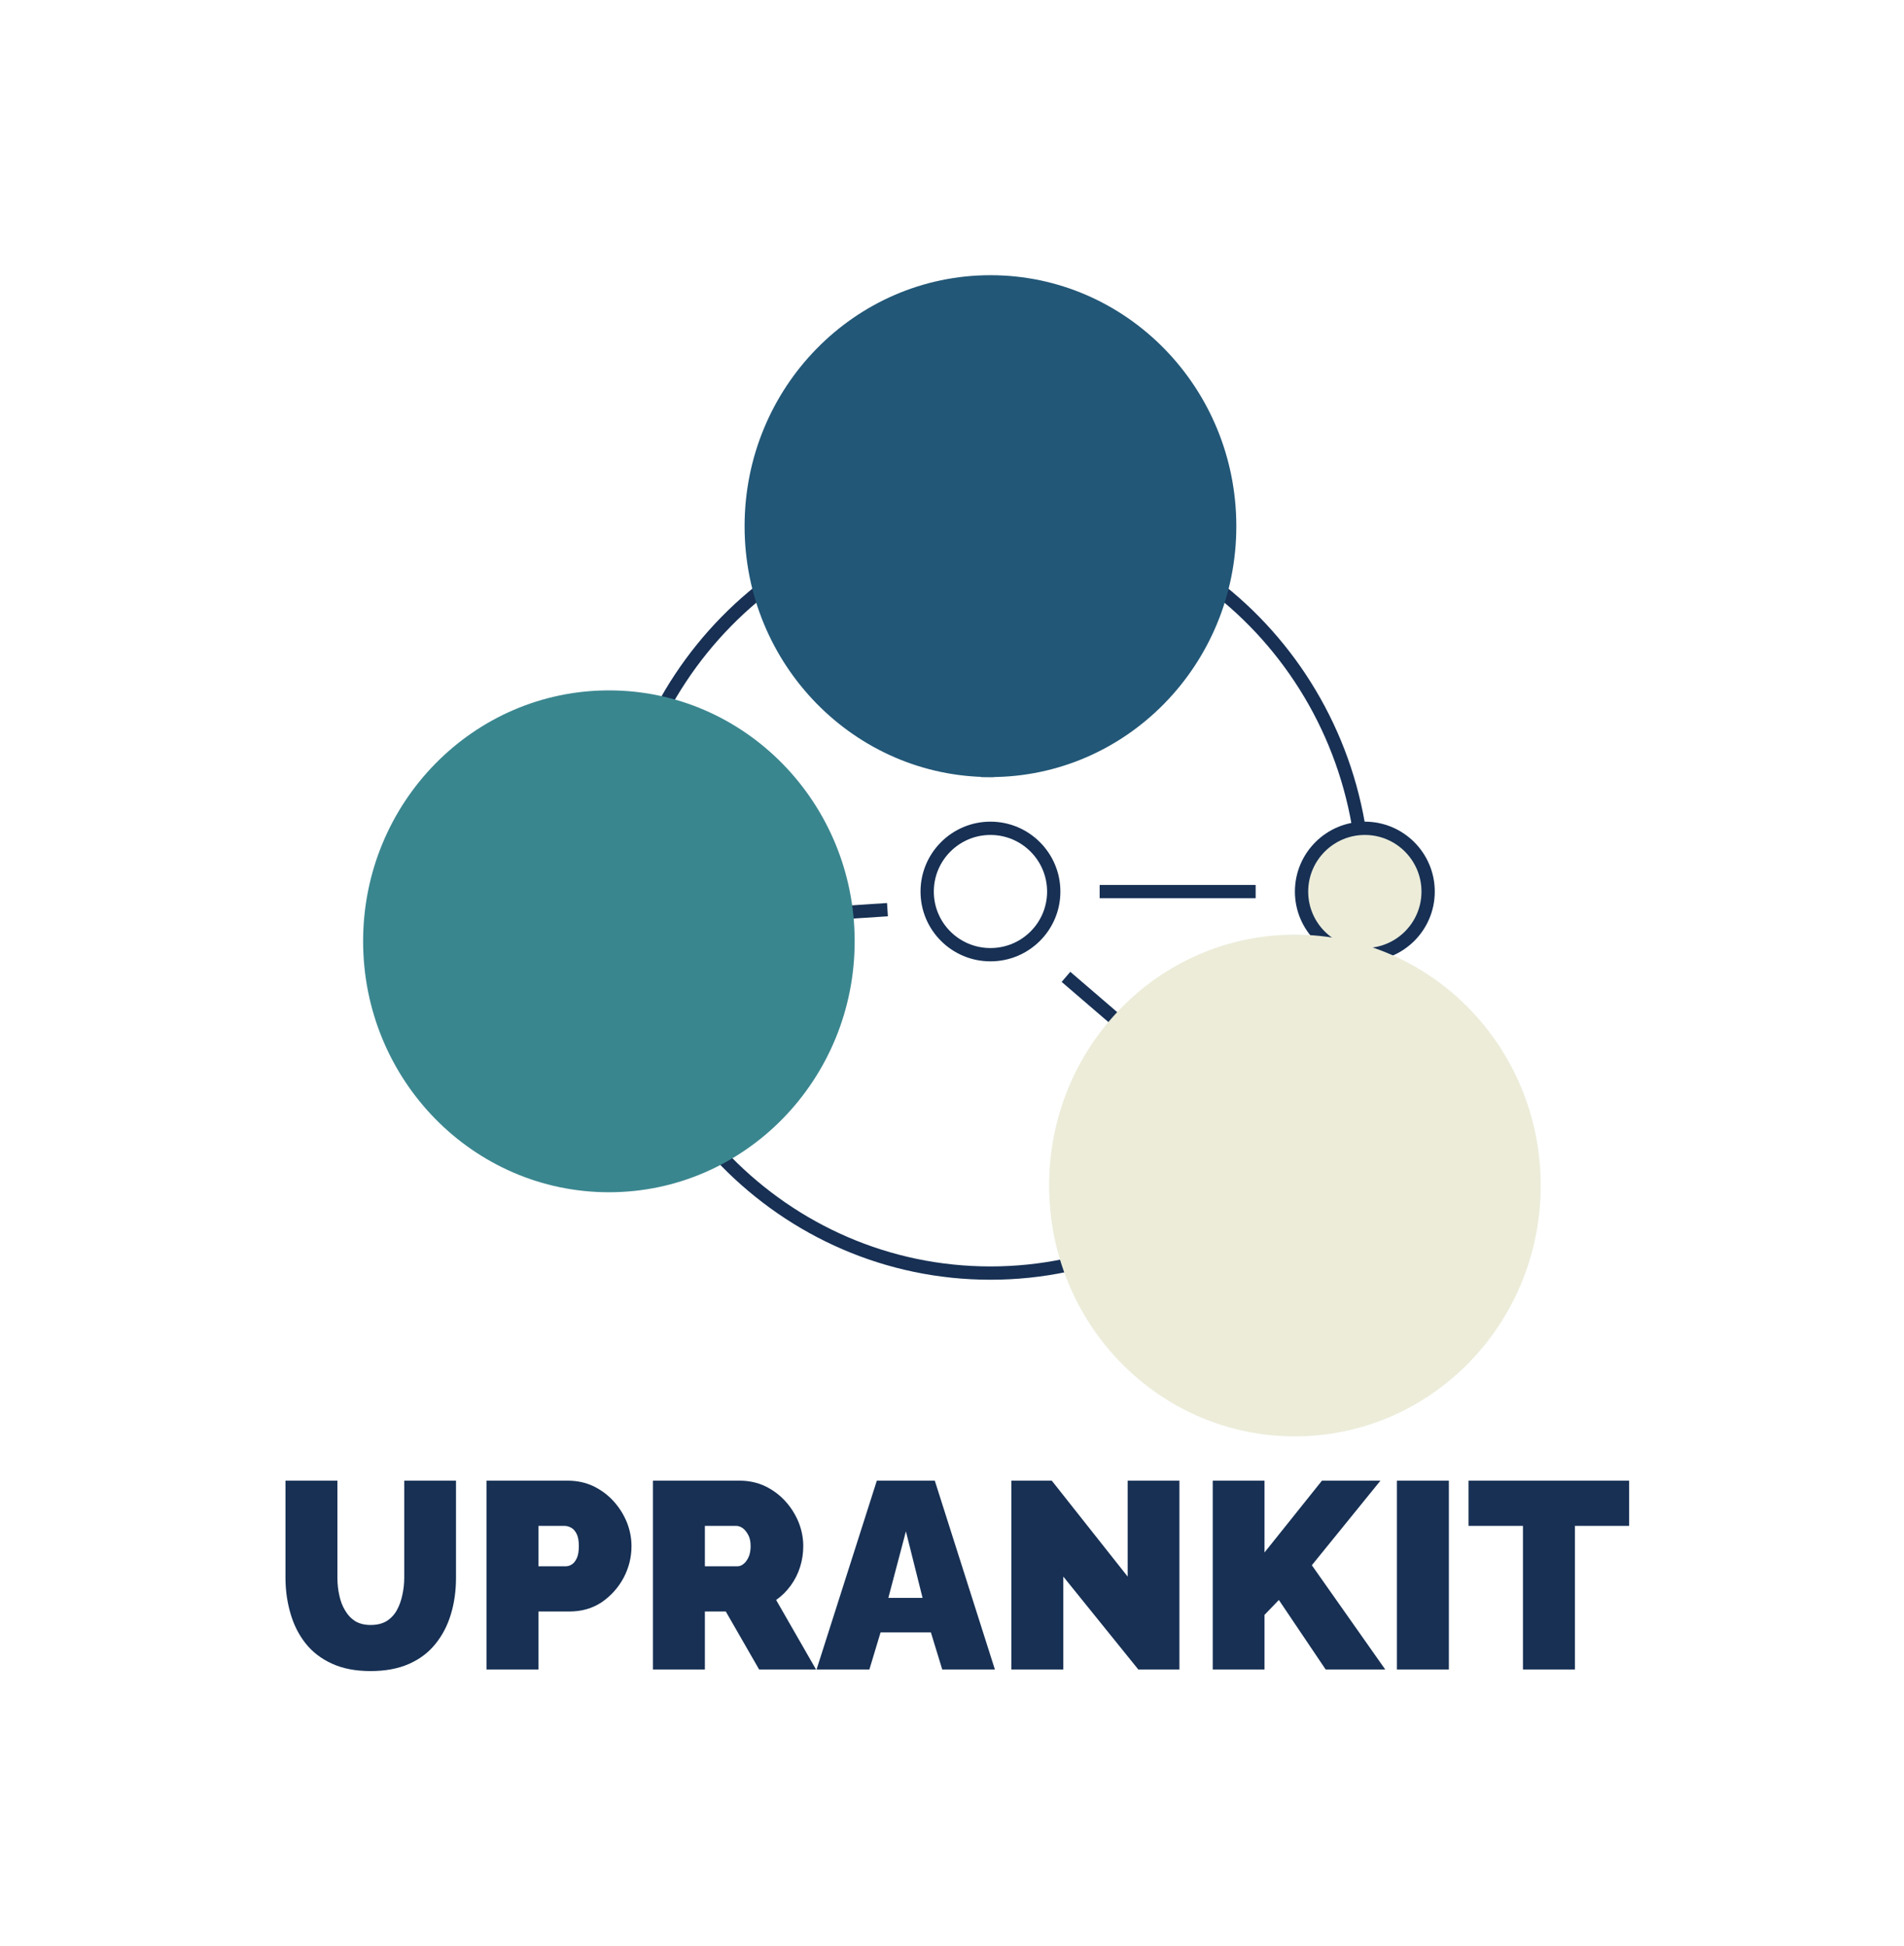 <svg xmlns="http://www.w3.org/2000/svg" version="1.1" xmlns:xlink="http://www.w3.org/1999/xlink" xmlns:svgjs="http://svgjs.dev/svgjs" viewBox="0 0 9.205 9.408"><g transform="matrix(0.857,0,0,0.857,1.315,7.158)"><g transform="matrix(1,0,0,1,0,0)" clip-path="url(#SvgjsClipPath18526)"><g clip-path="url(#a35b079b5-b301-4a28-b9a7-22f5eb232035dc83a03c-cc2c-4709-98f5-b5e070b51c52)"><path d=" M 4.053 -1.171 C 5.217 -1.171 6.161 -2.135 6.161 -3.323 C 6.161 -4.512 5.217 -5.476 4.053 -5.476 C 2.888 -5.476 1.944 -4.512 1.944 -3.323 C 1.944 -2.135 2.888 -1.171 4.053 -1.171 Z" fill="none" transform="matrix(1,0,0,1,0,0)" fill-rule="nonzero" stroke-dasharray="none" stroke-miterlimit="10" stroke-linejoin="miter" stroke-linecap="butt" stroke-width="0.075" stroke="#173054"></path></g><g clip-path="url(#a35b079b5-b301-4a28-b9a7-22f5eb232035dc83a03c-cc2c-4709-98f5-b5e070b51c52)"><path d=" M 4.053 -2.967 C 4.25 -2.967 4.41 -3.126 4.41 -3.323 C 4.41 -3.52 4.25 -3.68 4.053 -3.68 C 3.856 -3.68 3.696 -3.52 3.696 -3.323 C 3.696 -3.126 3.856 -2.967 4.053 -2.967 Z" fill="none" transform="matrix(1,0,0,1,0,0)" fill-rule="nonzero" stroke-dasharray="none" stroke-miterlimit="10" stroke-linejoin="miter" stroke-linecap="butt" stroke-width="0.075" stroke="#173054"></path></g><g clip-path="url(#SvgjsClipPath18524dc83a03c-cc2c-4709-98f5-b5e070b51c52)"><path d=" M 4.479 -2.842 L 5.147 -2.268" fill="none" transform="matrix(1,0,0,1,0,0)" fill-rule="nonzero" stroke-dasharray="none" stroke-miterlimit="10" stroke-linejoin="miter" stroke-linecap="butt" stroke-width="0.075" stroke="#173054"></path></g><g clip-path="url(#SvgjsClipPath18524dc83a03c-cc2c-4709-98f5-b5e070b51c52)"><path d=" M 4.669 -3.323 L 5.549 -3.323" fill="none" transform="matrix(1,0,0,1,0,0)" fill-rule="nonzero" stroke-dasharray="none" stroke-miterlimit="10" stroke-linejoin="miter" stroke-linecap="butt" stroke-width="0.075" stroke="#173054"></path></g><g clip-path="url(#SvgjsClipPath18524dc83a03c-cc2c-4709-98f5-b5e070b51c52)"><path d=" M 4.036 -4.867 L 4.036 -3.969" fill="none" transform="matrix(1,0,0,1,0,0)" fill-rule="nonzero" stroke-dasharray="none" stroke-miterlimit="10" stroke-linejoin="miter" stroke-linecap="butt" stroke-width="0.075" stroke="#173054"></path></g><g clip-path="url(#SvgjsClipPath18524dc83a03c-cc2c-4709-98f5-b5e070b51c52)"><path d=" M 3.472 -3.221 L 2.594 -3.164" fill="none" transform="matrix(1,0,0,1,0,0)" fill-rule="nonzero" stroke-dasharray="none" stroke-miterlimit="10" stroke-linejoin="miter" stroke-linecap="butt" stroke-width="0.075" stroke="#173054"></path></g><g clip-path="url(#b35b079b5-b301-4a28-b9a7-22f5eb232035dc83a03c-cc2c-4709-98f5-b5e070b51c52)"><path d=" M 1.901 -2.724 C 2.098 -2.724 2.258 -2.883 2.258 -3.08 C 2.258 -3.277 2.098 -3.437 1.901 -3.437 C 1.704 -3.437 1.544 -3.277 1.544 -3.08 C 1.544 -2.883 1.704 -2.724 1.901 -2.724" fill="#ececd9" transform="matrix(1,0,0,1,0,0)" fill-rule="nonzero"></path></g><g clip-path="url(#b35b079b5-b301-4a28-b9a7-22f5eb232035dc83a03c-cc2c-4709-98f5-b5e070b51c52)"><path d=" M 1.901 -2.724 C 2.098 -2.724 2.258 -2.883 2.258 -3.08 C 2.258 -3.277 2.098 -3.437 1.901 -3.437 C 1.704 -3.437 1.544 -3.277 1.544 -3.08 C 1.544 -2.883 1.704 -2.724 1.901 -2.724 Z" fill="none" transform="matrix(1,0,0,1,0,0)" fill-rule="nonzero" stroke-dasharray="none" stroke-miterlimit="10" stroke-linejoin="miter" stroke-linecap="butt" stroke-width="0.075" stroke="#173054"></path></g><g clip-path="url(#b35b079b5-b301-4a28-b9a7-22f5eb232035dc83a03c-cc2c-4709-98f5-b5e070b51c52)"><path d=" M 5.658 -1.443 C 5.855 -1.442 6.015 -1.602 6.015 -1.799 C 6.015 -1.996 5.855 -2.156 5.658 -2.156 C 5.461 -2.156 5.301 -1.996 5.301 -1.799 C 5.301 -1.602 5.461 -1.442 5.658 -1.443" fill="#ececd9" transform="matrix(1,0,0,1,0,0)" fill-rule="nonzero"></path></g><g clip-path="url(#b35b079b5-b301-4a28-b9a7-22f5eb232035dc83a03c-cc2c-4709-98f5-b5e070b51c52)"><path d=" M 5.658 -1.443 C 5.855 -1.442 6.015 -1.602 6.015 -1.799 C 6.015 -1.996 5.855 -2.156 5.658 -2.156 C 5.461 -2.156 5.301 -1.996 5.301 -1.799 C 5.301 -1.602 5.461 -1.442 5.658 -1.443 Z" fill="none" transform="matrix(1,0,0,1,0,0)" fill-rule="nonzero" stroke-dasharray="none" stroke-miterlimit="10" stroke-linejoin="miter" stroke-linecap="butt" stroke-width="0.075" stroke="#173054"></path></g><g clip-path="url(#b35b079b5-b301-4a28-b9a7-22f5eb232035dc83a03c-cc2c-4709-98f5-b5e070b51c52)"><path d=" M 6.165 -2.967 C 6.362 -2.967 6.522 -3.126 6.522 -3.323 C 6.522 -3.52 6.362 -3.68 6.165 -3.68 C 5.968 -3.68 5.808 -3.52 5.808 -3.323 C 5.808 -3.126 5.968 -2.967 6.165 -2.967" fill="#ececd9" transform="matrix(1,0,0,1,0,0)" fill-rule="nonzero"></path></g><g clip-path="url(#b35b079b5-b301-4a28-b9a7-22f5eb232035dc83a03c-cc2c-4709-98f5-b5e070b51c52)"><path d=" M 6.165 -2.967 C 6.362 -2.967 6.522 -3.126 6.522 -3.323 C 6.522 -3.52 6.362 -3.68 6.165 -3.68 C 5.968 -3.68 5.808 -3.52 5.808 -3.323 C 5.808 -3.126 5.968 -2.967 6.165 -2.967 Z" fill="none" transform="matrix(1,0,0,1,0,0)" fill-rule="nonzero" stroke-dasharray="none" stroke-miterlimit="10" stroke-linejoin="miter" stroke-linecap="butt" stroke-width="0.075" stroke="#173054"></path></g><g clip-path="url(#b35b079b5-b301-4a28-b9a7-22f5eb232035dc83a03c-cc2c-4709-98f5-b5e070b51c52)"><path d=" M 4.059 -5.157 C 4.257 -5.157 4.416 -5.316 4.417 -5.513 C 4.416 -5.711 4.257 -5.87 4.059 -5.87 C 3.862 -5.87 3.703 -5.711 3.702 -5.513 C 3.703 -5.316 3.862 -5.157 4.059 -5.157" fill="#ececd9" transform="matrix(1,0,0,1,0,0)" fill-rule="nonzero"></path></g><g clip-path="url(#b35b079b5-b301-4a28-b9a7-22f5eb232035dc83a03c-cc2c-4709-98f5-b5e070b51c52)"><path d=" M 4.059 -5.157 C 4.257 -5.157 4.416 -5.316 4.417 -5.513 C 4.416 -5.711 4.257 -5.87 4.059 -5.87 C 3.862 -5.87 3.703 -5.711 3.702 -5.513 C 3.703 -5.316 3.862 -5.157 4.059 -5.157 Z" fill="none" transform="matrix(1,0,0,1,0,0)" fill-rule="nonzero" stroke-dasharray="none" stroke-miterlimit="10" stroke-linejoin="miter" stroke-linecap="butt" stroke-width="0.075" stroke="#173054"></path></g><g clip-path="url(#c35b079b5-b301-4a28-b9a7-22f5eb232035dc83a03c-cc2c-4709-98f5-b5e070b51c52)"><path d=" M 5.77 -3.08 C 5.004 -3.08 4.384 -2.447 4.384 -1.665 C 4.384 -0.883 5.004 -0.25 5.77 -0.25 C 6.536 -0.25 7.157 -0.883 7.157 -1.665 C 7.157 -2.447 6.536 -3.08 5.77 -3.08" fill="#ececd9" transform="matrix(1,0,0,1,0,0)" fill-rule="nonzero"></path></g><g clip-path="url(#d35b079b5-b301-4a28-b9a7-22f5eb232035dc83a03c-cc2c-4709-98f5-b5e070b51c52)"><path d=" M 1.901 -4.458 C 1.135 -4.458 0.514 -3.824 0.514 -3.043 C 0.514 -2.261 1.135 -1.627 1.901 -1.627 C 2.666 -1.627 3.287 -2.261 3.287 -3.043 C 3.287 -3.824 2.666 -4.458 1.901 -4.458" fill="#3a868f" transform="matrix(1,0,0,1,0,0)" fill-rule="nonzero"></path></g><g clip-path="url(#e35b079b5-b301-4a28-b9a7-22f5eb232035dc83a03c-cc2c-4709-98f5-b5e070b51c52)"><path d=" M 4.053 -6.8 C 3.287 -6.8 2.666 -6.166 2.666 -5.384 C 2.666 -4.603 3.287 -3.969 4.053 -3.969 C 4.819 -3.969 5.44 -4.603 5.44 -5.384 C 5.44 -6.166 4.819 -6.8 4.053 -6.8" fill="#225777" transform="matrix(1,0,0,1,0,0)" fill-rule="nonzero"></path></g></g><g><path d=" M 0.556 1.074 Q 0.429 1.074 0.338 1.032 Q 0.246 0.99 0.188 0.916 Q 0.131 0.843 0.104 0.748 Q 0.076 0.652 0.076 0.547 L 0.076 -2.220446049250313e-16 L 0.369 -2.220446049250313e-16 L 0.369 0.547 Q 0.369 0.6 0.38 0.648 Q 0.39 0.696 0.413 0.733 Q 0.435 0.771 0.47 0.793 Q 0.506 0.814 0.556 0.814 Q 0.609 0.814 0.645 0.793 Q 0.681 0.771 0.703 0.733 Q 0.725 0.694 0.735 0.646 Q 0.746 0.598 0.746 0.547 L 0.746 -2.220446049250313e-16 L 1.038 -2.220446049250313e-16 L 1.038 0.547 Q 1.038 0.658 1.009 0.754 Q 0.98 0.85 0.921 0.922 Q 0.863 0.994 0.772 1.034 Q 0.681 1.074 0.556 1.074 M 1.21 1.065 L 1.21 -2.220446049250313e-16 L 1.669 -2.220446049250313e-16 Q 1.747 -2.220446049250313e-16 1.813 0.031 Q 1.879 0.063 1.927 0.116 Q 1.975 0.169 2.002 0.235 Q 2.028 0.301 2.028 0.369 Q 2.028 0.463 1.984 0.547 Q 1.939 0.631 1.861 0.685 Q 1.782 0.738 1.677 0.738 L 1.503 0.738 L 1.503 1.065 L 1.21 1.065 M 1.503 0.483 L 1.657 0.483 Q 1.675 0.483 1.692 0.472 Q 1.708 0.462 1.72 0.436 Q 1.731 0.411 1.731 0.369 Q 1.731 0.324 1.718 0.299 Q 1.705 0.274 1.687 0.265 Q 1.668 0.255 1.65 0.255 L 1.503 0.255 L 1.503 0.483 M 2.149 1.065 L 2.149 -2.220446049250313e-16 L 2.638 -2.220446049250313e-16 Q 2.716 -2.220446049250313e-16 2.782 0.031 Q 2.848 0.063 2.896 0.116 Q 2.944 0.169 2.971 0.235 Q 2.997 0.301 2.997 0.369 Q 2.997 0.43 2.979 0.487 Q 2.961 0.544 2.926 0.592 Q 2.892 0.639 2.844 0.673 L 3.069 1.065 L 2.748 1.065 L 2.56 0.738 L 2.442 0.738 L 2.442 1.065 L 2.149 1.065 M 2.442 0.483 L 2.626 0.483 Q 2.644 0.483 2.661 0.469 Q 2.677 0.456 2.689 0.43 Q 2.7 0.405 2.7 0.369 Q 2.7 0.331 2.687 0.307 Q 2.674 0.282 2.656 0.268 Q 2.637 0.255 2.619 0.255 L 2.442 0.255 L 2.442 0.483 M 3.412 -2.220446049250313e-16 L 3.739 -2.220446049250313e-16 L 4.078 1.065 L 3.781 1.065 L 3.717 0.856 L 3.433 0.856 L 3.37 1.065 L 3.072 1.065 L 3.412 -2.220446049250313e-16 M 3.67 0.661 L 3.576 0.286 L 3.477 0.661 L 3.67 0.661 M 4.464 0.541 L 4.464 1.065 L 4.171 1.065 L 4.171 -2.220446049250313e-16 L 4.399 -2.220446049250313e-16 L 4.827 0.541 L 4.827 -2.220446049250313e-16 L 5.119 -2.220446049250313e-16 L 5.119 1.065 L 4.887 1.065 L 4.464 0.541 M 5.307 1.065 L 5.307 -2.220446049250313e-16 L 5.599 -2.220446049250313e-16 L 5.599 0.405 L 5.923 -2.220446049250313e-16 L 6.253 -2.220446049250313e-16 L 5.866 0.477 L 6.28 1.065 L 5.944 1.065 L 5.68 0.673 L 5.599 0.757 L 5.599 1.065 L 5.307 1.065 M 6.346 1.065 L 6.346 -2.220446049250313e-16 L 6.639 -2.220446049250313e-16 L 6.639 1.065 L 6.346 1.065 M 7.656 0.255 L 7.35 0.255 L 7.35 1.065 L 7.057 1.065 L 7.057 0.255 L 6.75 0.255 L 6.75 -2.220446049250313e-16 L 7.656 -2.220446049250313e-16 L 7.656 0.255" fill="#173054" fill-rule="nonzero"></path></g><g></g></g><defs><clipPath id="SvgjsClipPath18526"><path d=" M 0.514 -6.8 h 6.643 v 6.55 h -6.643 Z"></path></clipPath><clipPath id="a35b079b5-b301-4a28-b9a7-22f5eb232035dc83a03c-cc2c-4709-98f5-b5e070b51c52"><path d=" M 0.514 -0.25 L 7.157 -0.25 L 7.157 -6.8 L 0.514 -6.8 Z"></path></clipPath><clipPath id="SvgjsClipPath18524dc83a03c-cc2c-4709-98f5-b5e070b51c52"><path d=" M 0.514 -6.8 L 7.157 -6.8 L 7.157 -0.25 L 0.514 -0.25 Z"></path></clipPath><clipPath id="b35b079b5-b301-4a28-b9a7-22f5eb232035dc83a03c-cc2c-4709-98f5-b5e070b51c52"><path d=" M 0.514 -0.25 L 7.157 -0.25 L 7.157 -6.8 L 0.514 -6.8 Z"></path></clipPath><clipPath id="c35b079b5-b301-4a28-b9a7-22f5eb232035dc83a03c-cc2c-4709-98f5-b5e070b51c52"><path d=" M 4.232 -3.232 L 7.309 -3.232 L 7.309 -0.098 L 4.232 -0.098 Z"></path></clipPath><clipPath id="d35b079b5-b301-4a28-b9a7-22f5eb232035dc83a03c-cc2c-4709-98f5-b5e070b51c52"><path d=" M 0.362 -4.61 L 3.439 -4.61 L 3.439 -1.476 L 0.362 -1.476 Z"></path></clipPath><clipPath id="e35b079b5-b301-4a28-b9a7-22f5eb232035dc83a03c-cc2c-4709-98f5-b5e070b51c52"><path d=" M 2.514 -6.952 L 5.592 -6.952 L 5.592 -3.817 L 2.514 -3.817 Z"></path></clipPath></defs></svg>